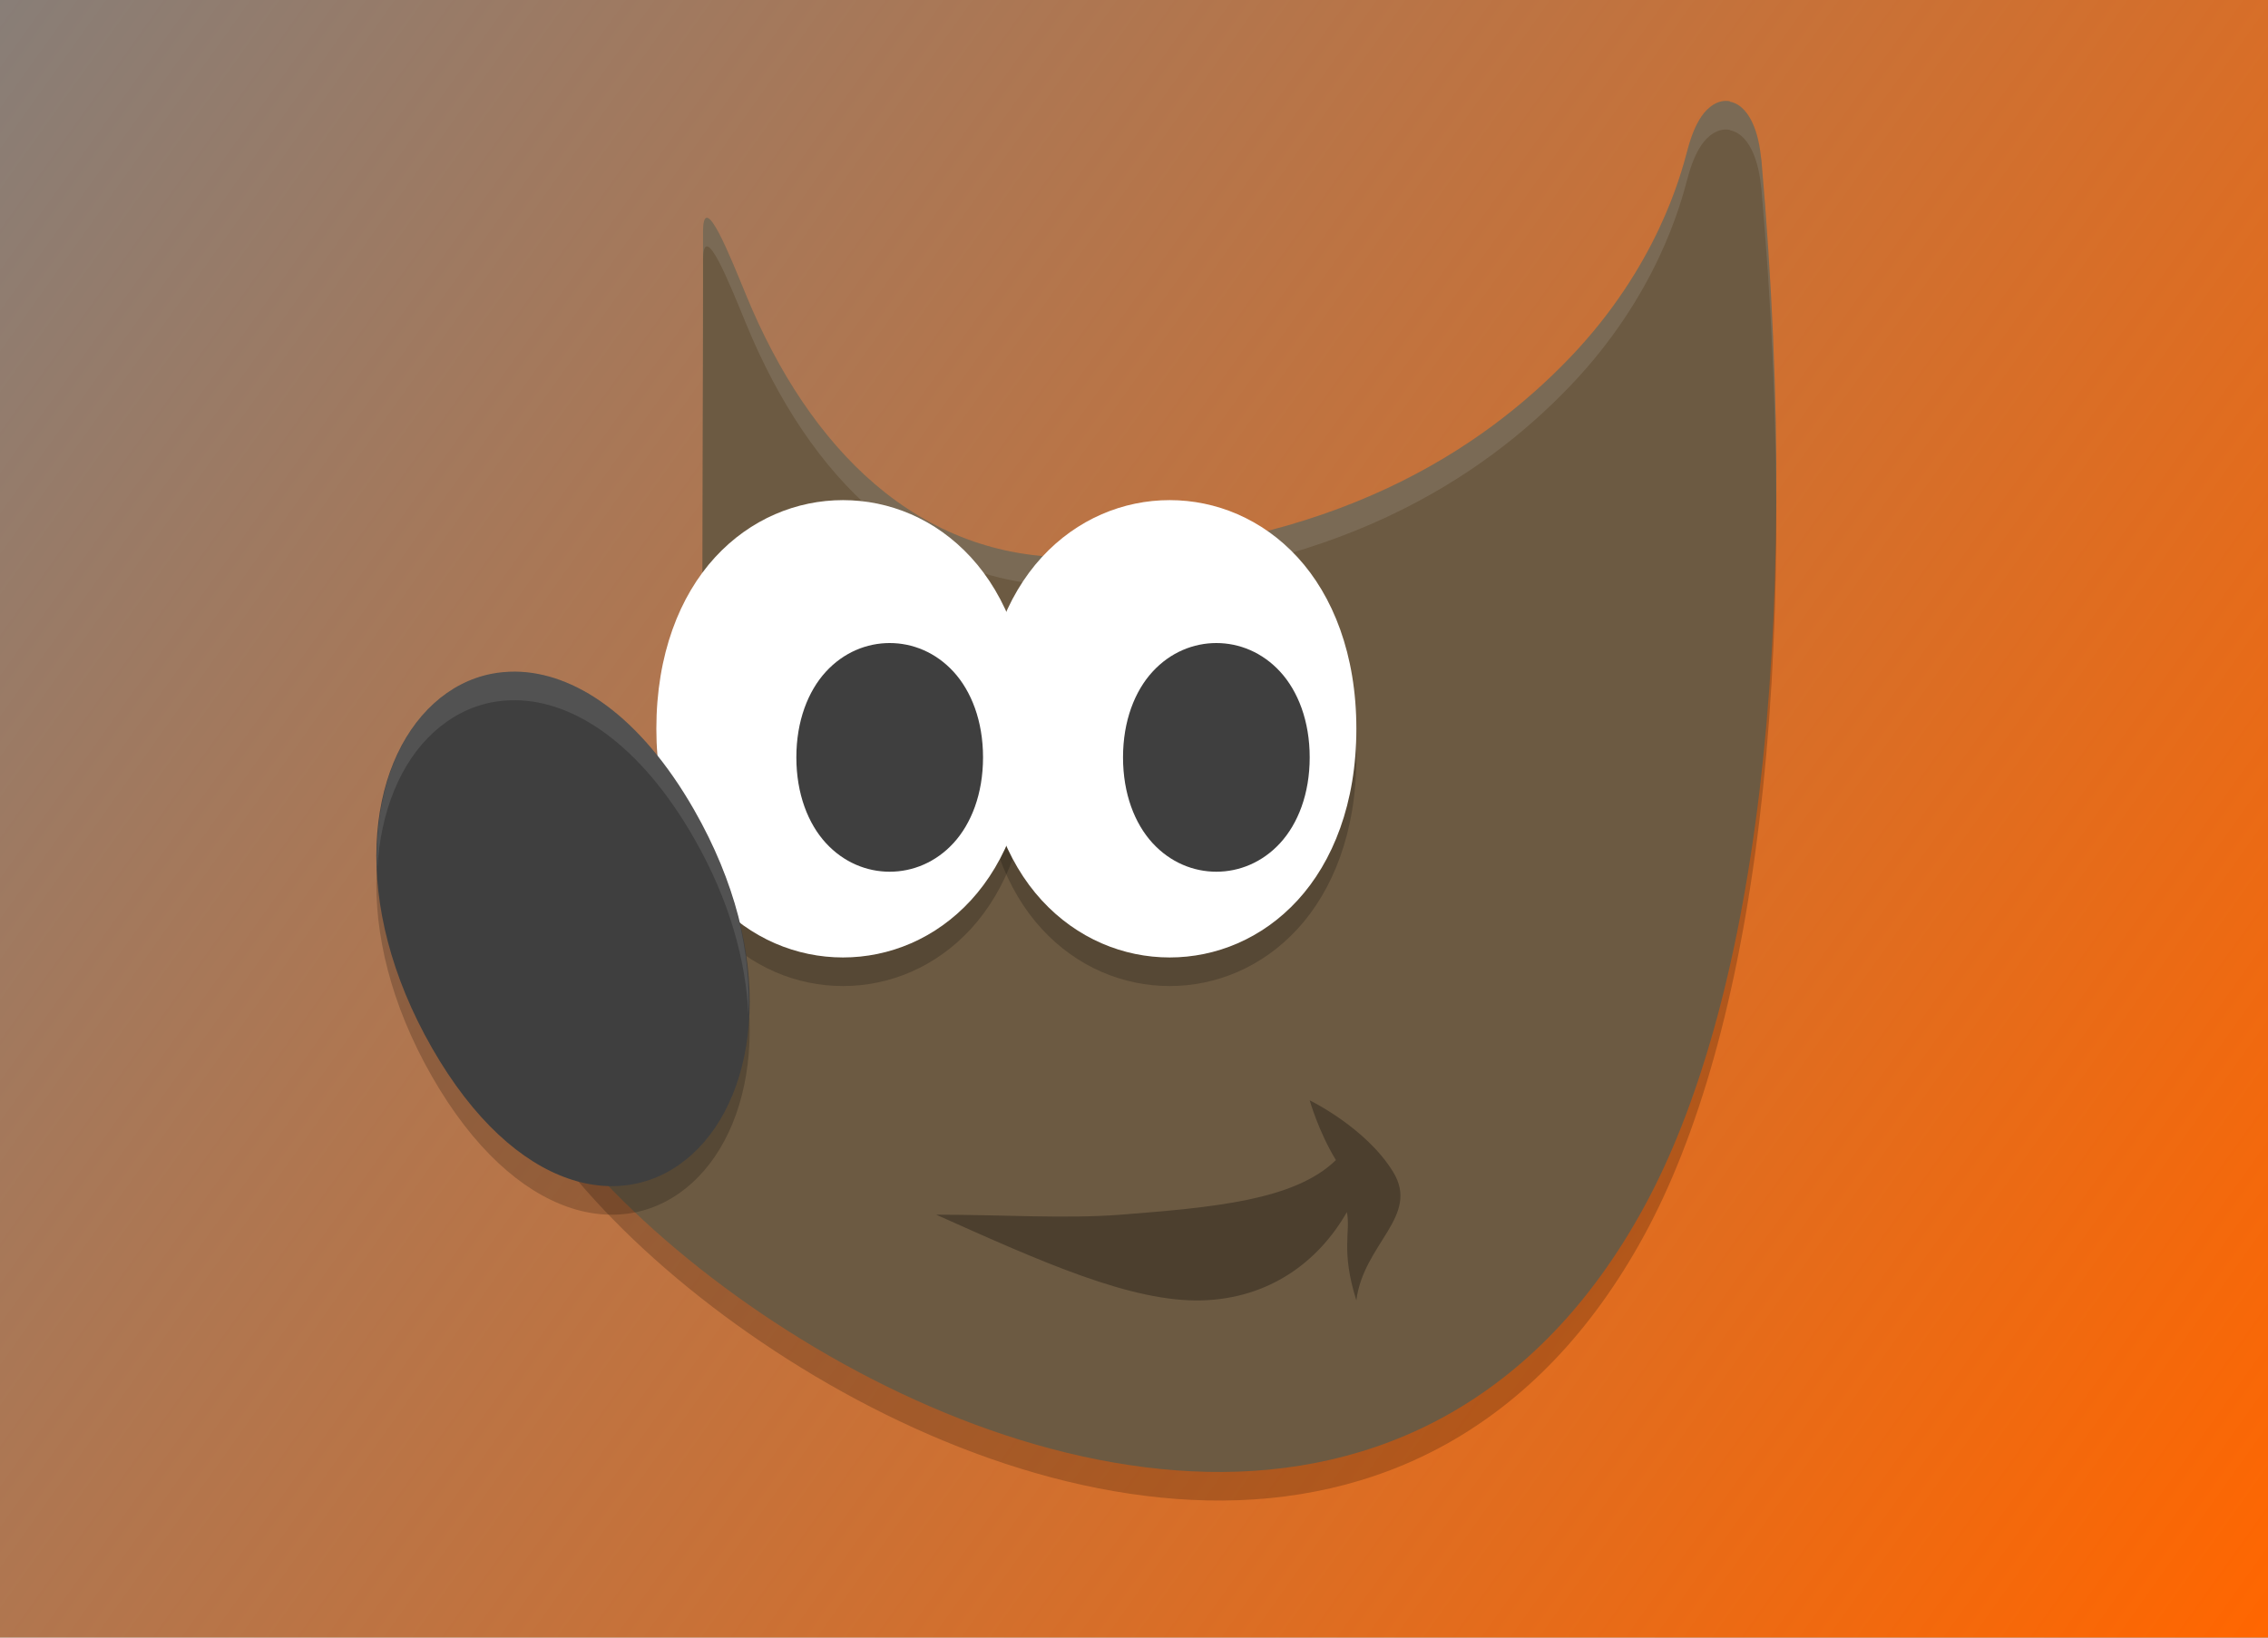 <?xml version="1.0" encoding="UTF-8" standalone="no"?>
<!-- Created with Inkscape (http://www.inkscape.org/) -->

<svg
   xmlns:dc="http://purl.org/dc/elements/1.1/"
   xmlns:cc="http://creativecommons.org/ns#"
   xmlns:rdf="http://www.w3.org/1999/02/22-rdf-syntax-ns#"
   xmlns:svg="http://www.w3.org/2000/svg"
   xmlns="http://www.w3.org/2000/svg"
   xmlns:xlink="http://www.w3.org/1999/xlink"
   xmlns:sodipodi="http://sodipodi.sourceforge.net/DTD/sodipodi-0.dtd"
   xmlns:inkscape="http://www.inkscape.org/namespaces/inkscape"
   width="324px"
   height="234px"
   viewBox="0 0 324 234"
   version="1.1"
   id="SVGRoot"
   inkscape:version="0.92.4 (5da689c313, 2019-01-14)"
   sodipodi:docname="Gimp.svg">
  <rect x="0" y="0" width="324" height="234" fill="#808080" stroke="none"/>
  <defs
     id="defs1526">
    <linearGradient
       inkscape:collect="always"
       id="linearGradient4325">
      <stop
         style="stop-color:#ff6600;stop-opacity:1;"
         offset="0"
         id="stop4321" />
      <stop
         style="stop-color:#ff6600;stop-opacity:0;"
         offset="1"
         id="stop4323" />
    </linearGradient>
    <linearGradient
       inkscape:collect="always"
       xlink:href="#linearGradient4325"
       id="linearGradient4327"
       x1="324"
       y1="234"
       x2="-25"
       y2="-14.571"
       gradientUnits="userSpaceOnUse" />
  </defs>
  <sodipodi:namedview
     id="base"
     pagecolor="#ffffff"
     bordercolor="#666666"
     borderopacity="1.0"
     inkscape:pageopacity="0.0"
     inkscape:pageshadow="2"
     inkscape:zoom="1.4"
     inkscape:cx="89.034742"
     inkscape:cy="126.96043"
     inkscape:document-units="px"
     inkscape:current-layer="layer1"
     showgrid="false"
     inkscape:window-width="1366"
     inkscape:window-height="728"
     inkscape:window-x="0"
     inkscape:window-y="0"
     inkscape:window-maximized="1" />
  <g
     inkscape:label="Capa 1"
     inkscape:groupmode="layer"
     id="layer1">
    <rect
       style="opacity:1;fill:url(#linearGradient4327);fill-opacity:1;fill-rule:nonzero;stroke:#ffffff;stroke-width:0;stroke-miterlimit:4;stroke-dasharray:none;stroke-dashoffset:0;stroke-opacity:0.026;paint-order:stroke fill markers"
       id="rect4103"
       width="324"
       height="234"
       x="4.1823614e-07"
       y="-3.3002181e-08" />
    <path
       inkscape:connector-curvature="0"
       style="opacity:0.2;fill-rule:evenodd;stroke-width:3.69"
       d="m 247.126,18.558 c -1.656,-0.322 -3.143,0.822 -4.037,2.126 -0.894,1.304 -1.515,2.919 -2.055,4.955 -0.934,3.523 -4.366,16.601 -16.74,29.526 -12.374,12.926 -33.713,27.387 -70.696,28.553 -22.488,0.322 -37.998,-11.518 -46.965,-33.261 -2.238,-5.426 -6.2,-15.538 -6.2,-9.104 v 9.948 l -0.114,51.487 0.228,0.678 c 0,0 2.015,5.484 -0.114,12.872 -2.129,7.389 -9.823,18.171 -28.584,25.071 l -2.294,0.835 0.436,2.959 c 1.041,7.169 5.189,14.517 11.312,22.04 6.124,7.522 14.323,15.133 23.87,22.013 19.095,13.761 43.551,24.635 67.313,25.144 23.762,0.509 47.011,-9.672 62.394,-37.872 15.383,-28.199 22.885,-79.569 16.74,-149.663 h -0.011 c -0.195,-1.924 -0.542,-3.568 -1.162,-5.008 -0.621,-1.439 -1.665,-2.926 -3.321,-3.247 z"
       id="path3505" />
    <path
       inkscape:connector-curvature="0"
       style="fill:#6c5a42;fill-rule:evenodd;stroke-width:3.69"
       d="m 247.126,14.473 c -1.656,-0.322 -3.143,0.822 -4.037,2.126 -0.894,1.304 -1.515,2.919 -2.055,4.955 -0.934,3.523 -4.366,16.601 -16.74,29.526 -12.374,12.926 -33.713,27.387 -70.696,28.553 -22.488,0.322 -37.998,-15.6 -46.965,-37.343 -2.238,-5.426 -6.2,-15.538 -6.2,-9.104 v 9.948 l -0.114,55.57 0.228,0.678 c 0,0 2.015,5.484 -0.114,12.872 -2.129,7.389 -9.823,18.171 -28.584,25.071 l -2.294,0.835 0.436,2.959 c 1.041,7.169 5.189,14.517 11.312,22.04 6.124,7.522 14.323,15.133 23.87,22.013 19.095,13.761 43.551,24.635 67.313,25.144 23.762,0.509 47.011,-9.672 62.394,-37.872 15.383,-28.199 22.885,-79.569 16.74,-149.663 h -0.011 c -0.195,-1.924 -0.542,-3.568 -1.162,-5.008 -0.621,-1.439 -1.665,-2.926 -3.321,-3.247 z"
       id="path3507" />
    <path
       inkscape:connector-curvature="0"
       style="opacity:0.1;fill:#ffffff;fill-rule:evenodd;stroke-width:3.69"
       d="m 247.125,14.474 c -1.656,-0.322 -3.142,0.819 -4.036,2.122 -0.894,1.304 -1.517,2.926 -2.057,4.962 -0.934,3.523 -4.364,16.599 -16.738,29.524 -12.374,12.926 -33.713,27.385 -70.697,28.551 -22.488,0.322 -37.999,-15.599 -46.966,-37.342 -2.238,-5.426 -6.198,-15.536 -6.198,-9.102 v 4.084 c 0,-6.434 3.96,3.676 6.198,9.102 8.967,21.743 24.478,37.664 46.966,37.342 36.983,-1.166 58.323,-15.625 70.697,-28.551 12.374,-12.925 15.804,-26.001 16.738,-29.524 0.54,-2.036 1.163,-3.658 2.057,-4.962 0.894,-1.303 2.381,-2.444 4.036,-2.122 v 0.048 c 1.656,0.321 2.7,1.815 3.32,3.255 0.62,1.44 0.97,3.077 1.165,5.002 h 0.007 c 1.44,16.42 2.107,31.769 2.122,46.077 0.123,-15.445 -0.546,-32.175 -2.122,-50.162 h -0.007 c -0.195,-1.924 -0.545,-3.562 -1.165,-5.002 -0.621,-1.439 -1.665,-2.934 -3.32,-3.255 z m -146.693,28.663 -0.117,55.57 0.007,0.024 0.111,-51.51 z m 0.872,64.345 c -0.125,1.463 -0.379,3.058 -0.872,4.77 -2.129,7.389 -9.82,18.173 -28.581,25.073 l -2.298,0.838 0.436,2.96 c 0.043,0.299 0.122,0.601 0.176,0.901 l 1.686,-0.614 c 18.761,-6.9 26.452,-17.684 28.581,-25.073 1.015,-3.523 1.074,-6.586 0.872,-8.855 z"
       id="path3509" />
    <path
       inkscape:connector-curvature="0"
       style="opacity:0.2;fill-rule:evenodd;stroke-width:3.69"
       d="m 167.094,75.549 c -6.597,0 -13.227,2.672 -18.275,8.17 -5.048,5.498 -8.387,13.877 -8.387,24.511 0,10.634 3.339,19.001 8.387,24.499 5.048,5.498 11.678,8.17 18.275,8.17 6.597,0 13.227,-2.672 18.275,-8.17 5.048,-5.498 8.397,-13.865 8.397,-24.499 0,-10.634 -3.349,-19.013 -8.397,-24.511 -5.048,-5.498 -11.678,-8.17 -18.275,-8.17 z"
       id="path3511" />
    <path
       inkscape:connector-curvature="0"
       style="opacity:0.2;fill-rule:evenodd;stroke-width:3.69"
       d="m 120.427,75.549 c -6.597,0 -13.227,2.672 -18.275,8.17 -5.048,5.498 -8.387,13.877 -8.387,24.511 0,10.634 3.339,19.001 8.387,24.499 5.048,5.498 11.678,8.17 18.275,8.17 6.597,0 13.227,-2.672 18.275,-8.17 5.048,-5.498 8.397,-13.865 8.397,-24.499 0,-10.634 -3.349,-19.013 -8.397,-24.511 -5.048,-5.498 -11.678,-8.17 -18.275,-8.17 z"
       id="path3513" />
    <path
       inkscape:connector-curvature="0"
       style="fill:#ffffff;fill-rule:evenodd;stroke-width:3.69"
       d="m 120.427,71.464 c -6.597,0 -13.227,2.672 -18.275,8.17 -5.048,5.498 -8.387,13.877 -8.387,24.511 0,10.634 3.339,19.001 8.387,24.499 5.048,5.498 11.678,8.17 18.275,8.17 6.597,0 13.227,-2.672 18.275,-8.17 5.048,-5.498 8.397,-13.865 8.397,-24.499 0,-10.634 -3.349,-19.013 -8.397,-24.511 -5.048,-5.498 -11.678,-8.17 -18.275,-8.17 z"
       id="path3515" />
    <path
       inkscape:connector-curvature="0"
       style="fill:#3f3f3f;fill-rule:evenodd;stroke-width:3.69"
       d="m 127.099,91.886 c -3.267,0 -6.57,1.323 -9.115,4.095 -2.545,2.772 -4.219,7.04 -4.219,12.243 0,5.203 1.674,9.471 4.219,12.243 2.545,2.772 5.847,4.095 9.115,4.095 3.267,0 6.57,-1.323 9.115,-4.095 2.545,-2.772 4.219,-7.04 4.219,-12.243 0,-5.203 -1.674,-9.471 -4.219,-12.243 -2.545,-2.772 -5.847,-4.095 -9.115,-4.095 z"
       id="path3517" />
    <path
       inkscape:connector-curvature="0"
       style="opacity:0.3;fill-rule:evenodd;stroke-width:3.69"
       d="m 133.766,173.569 c 9.625,0 18.4,0.614 26.359,0 13.222,-1.039 24.843,-2.055 30.719,-7.806 -2.485,-4.068 -3.744,-8.531 -3.744,-8.531 0,0 8.042,3.884 11.925,10.238 3.872,6.336 -4.245,10.239 -5.259,18.345 -2.256,-7.119 -0.784,-9.79 -1.354,-12.619 -4.1,7.185 -11.163,12.337 -20.663,12.619 -10.112,0.297 -22.984,-5.522 -37.983,-12.234 z"
       id="path3519" />
    <path
       inkscape:connector-curvature="0"
       style="opacity:0.2;fill-rule:evenodd;stroke-width:3.69"
       d="m 73.65,100.055 c -1.183,0 -2.344,0.092 -3.472,0.319 -3.008,0.6 -5.793,2.039 -8.194,4.221 -9.604,8.73 -12.133,28.514 -0.271,49.232 11.862,20.718 27.557,23.934 37.161,15.204 9.604,-8.73 12.142,-28.514 0.28,-49.232 -7.785,-13.596 -17.222,-19.651 -25.505,-19.742 z"
       id="path3521" />
    <path
       inkscape:connector-curvature="0"
       style="fill:#3f3f3f;fill-rule:evenodd;stroke-width:3.69"
       d="m 73.65,95.971 c -1.183,0 -2.344,0.092 -3.472,0.319 -3.008,0.6 -5.793,2.039 -8.194,4.221 -9.604,8.73 -12.133,28.514 -0.271,49.232 11.862,20.718 27.557,23.934 37.161,15.204 9.604,-8.73 12.142,-28.514 0.28,-49.232 C 91.37,102.118 81.933,96.063 73.65,95.972 Z"
       id="path3523" />
    <path
       inkscape:connector-curvature="0"
       style="fill:#ffffff;fill-rule:evenodd;stroke-width:3.69"
       d="m 167.094,71.464 c -6.597,0 -13.227,2.672 -18.275,8.17 -5.048,5.498 -8.387,13.877 -8.387,24.511 0,10.634 3.339,19.001 8.387,24.499 5.048,5.498 11.678,8.17 18.275,8.17 6.597,0 13.227,-2.672 18.275,-8.17 5.048,-5.498 8.397,-13.865 8.397,-24.499 0,-10.634 -3.349,-19.013 -8.397,-24.511 -5.048,-5.498 -11.678,-8.17 -18.275,-8.17 z"
       id="path3525" />
    <path
       inkscape:connector-curvature="0"
       style="fill:#3f3f3f;fill-rule:evenodd;stroke-width:3.69"
       d="m 173.766,91.886 c -3.267,0 -6.57,1.323 -9.115,4.095 -2.545,2.772 -4.219,7.04 -4.219,12.243 0,5.203 1.674,9.471 4.219,12.243 2.545,2.772 5.847,4.095 9.115,4.095 3.267,0 6.57,-1.323 9.115,-4.095 2.545,-2.772 4.219,-7.04 4.219,-12.243 0,-5.203 -1.674,-9.471 -4.219,-12.243 -2.545,-2.772 -5.847,-4.095 -9.115,-4.095 z"
       id="path3527" />
    <path
       inkscape:connector-curvature="0"
       style="opacity:0.1;fill:#ffffff;fill-rule:evenodd;stroke-width:3.69"
       d="m 73.649,95.971 c -1.183,0 -2.349,0.092 -3.477,0.319 -3.008,0.6 -5.789,2.046 -8.19,4.228 -5.468,4.97 -8.56,13.558 -8.086,23.828 0.418,-8.445 3.361,-15.449 8.086,-19.744 2.401,-2.182 5.182,-3.628 8.19,-4.228 1.128,-0.227 2.293,-0.319 3.477,-0.319 8.283,0.091 17.723,6.14 25.508,19.736 5.063,8.842 7.396,17.461 7.754,25.161 0.412,-8.666 -1.774,-18.801 -7.754,-29.245 -7.785,-13.596 -17.225,-19.645 -25.508,-19.736 z"
       id="path3529" />
  </g>
</svg>
